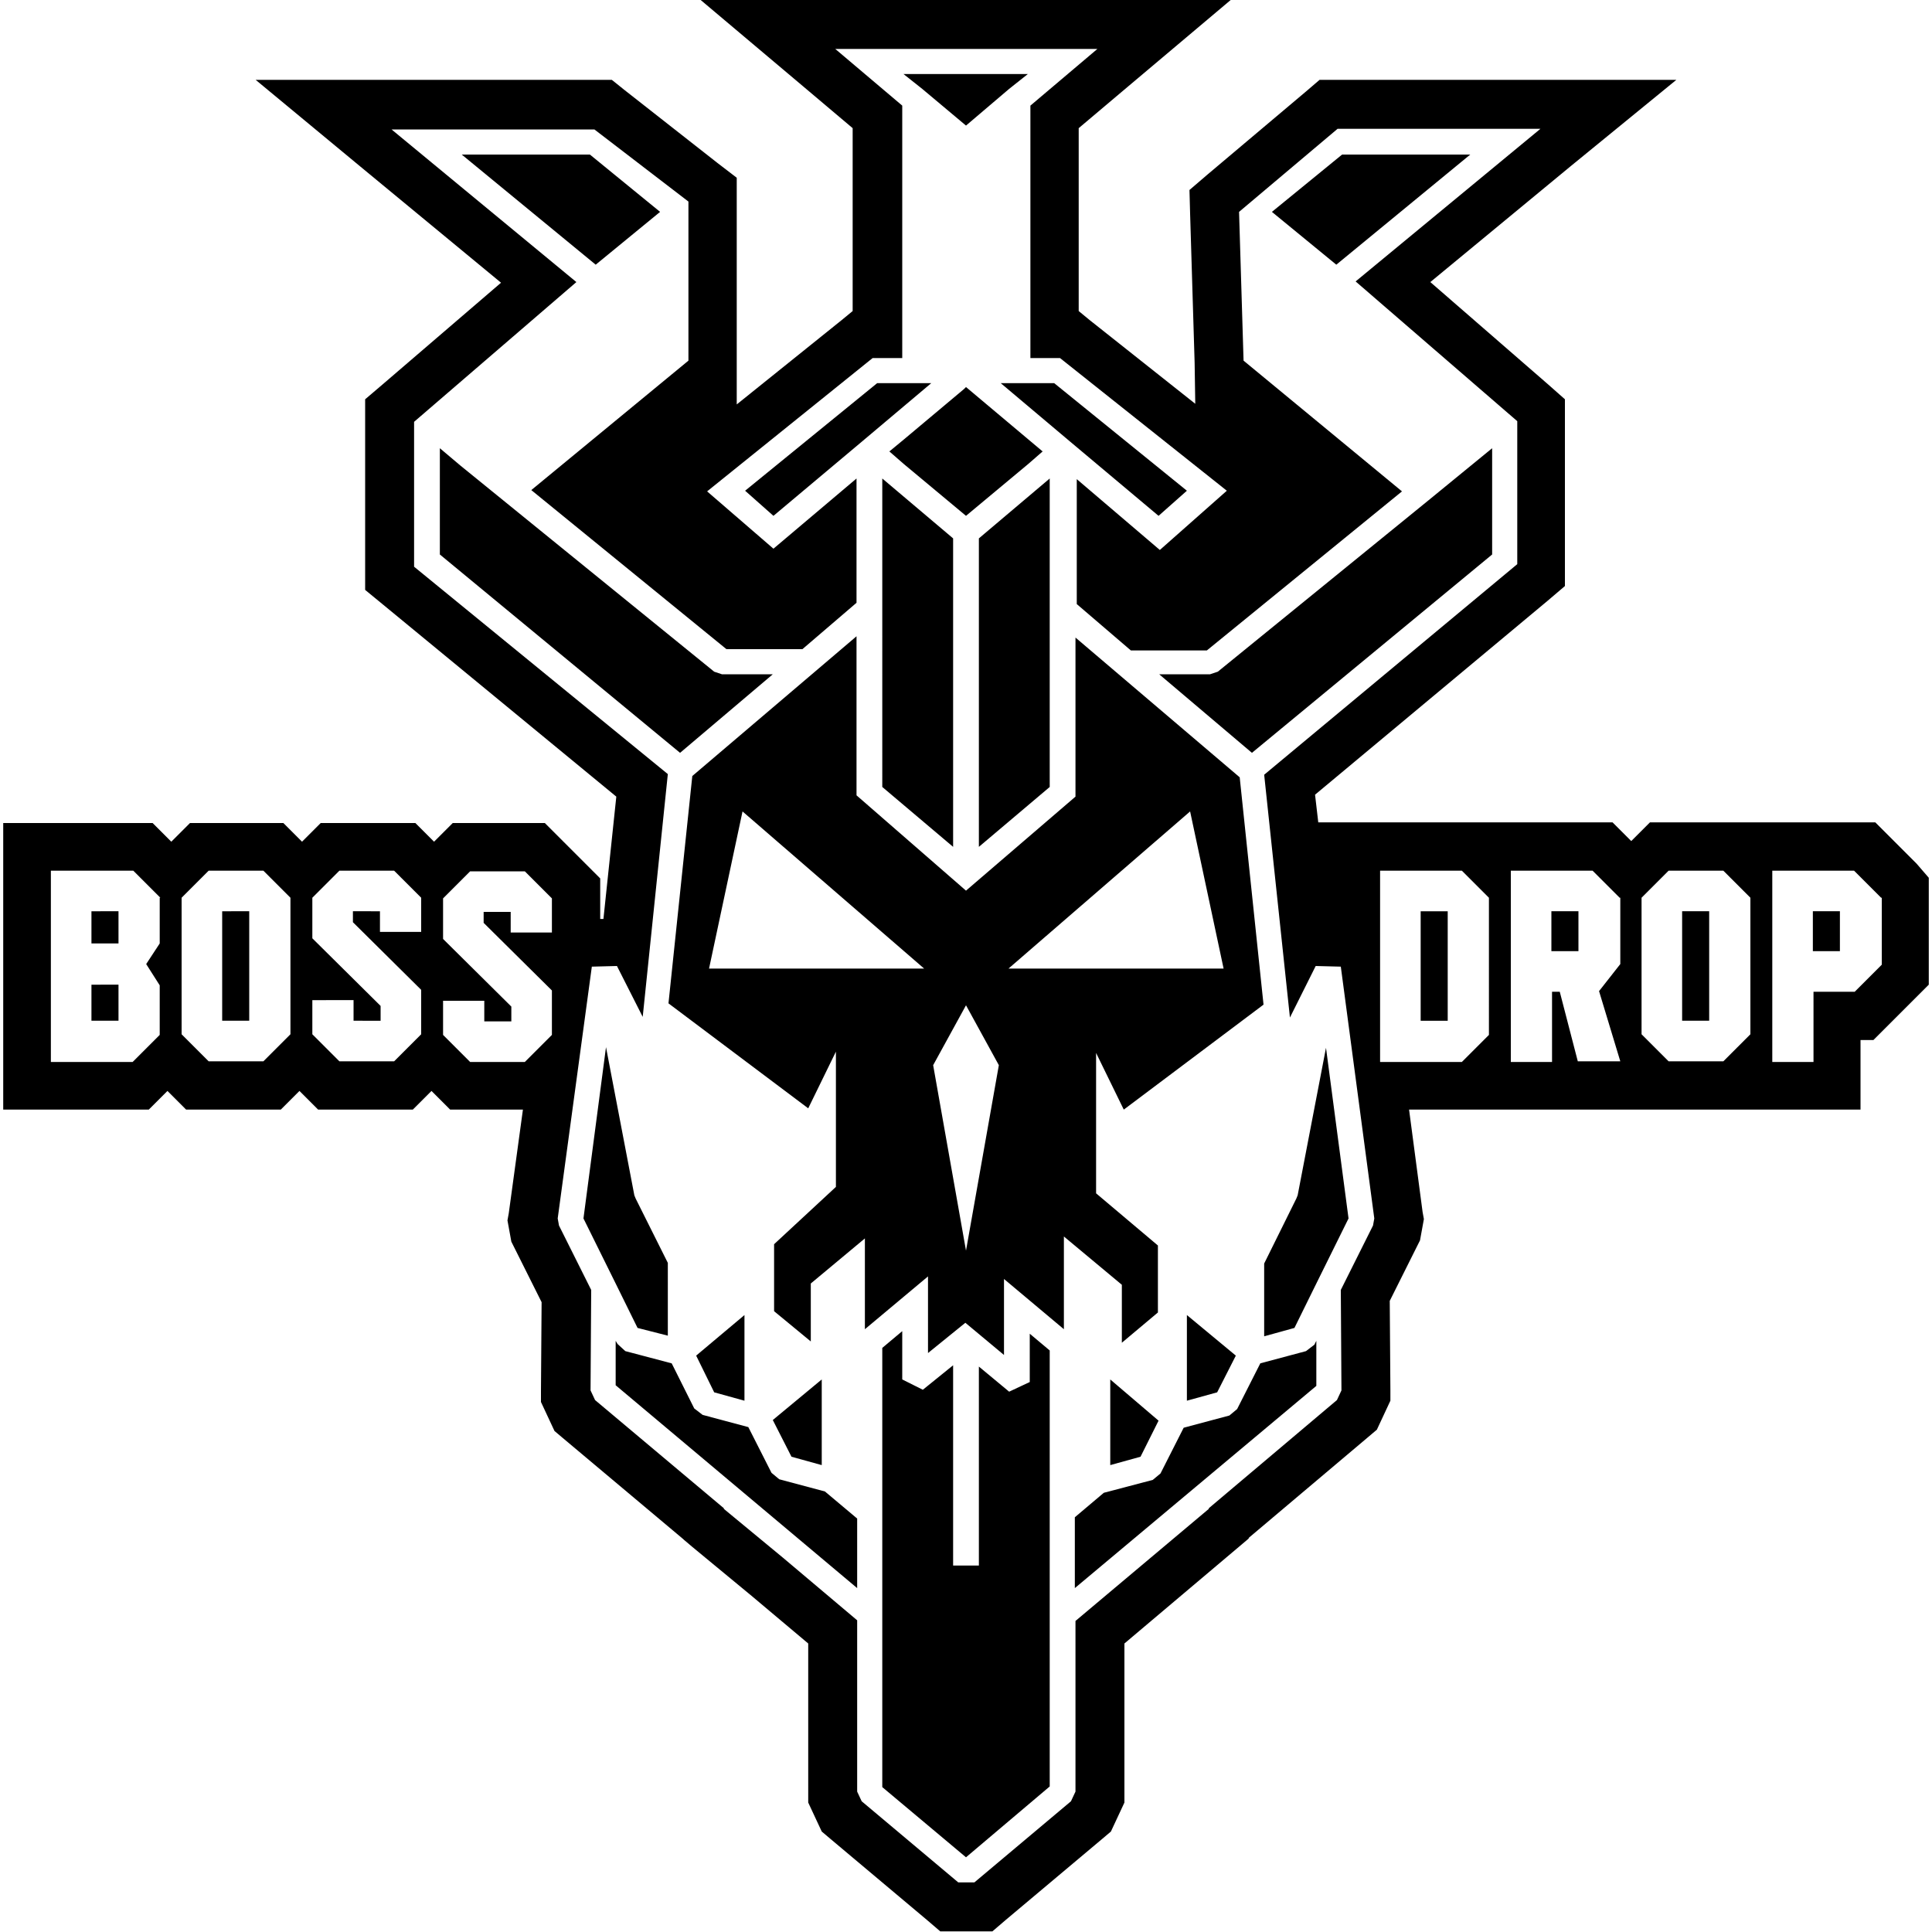 <svg xmlns="http://www.w3.org/2000/svg" width="300" height="300" viewBox="0 0 300 300"><path d="M105.6,116.9,68.3,86.1V69.6l3.2,2.7,39.4,32,1.2.4H120ZM121,229.7l-1.2-1-3.6-7.1-7.1-1.9-1.3-1-3.5-7-7.2-1.9-1.2-1.1-.3-.5v6.9l37.5,31.5V235.8l-5-4.2Zm-17.3-22.3V196.1l-5-10-.2-.5-4.4-23-3.5,26.6,4.9,9.9,3.5,7.1ZM137,122.2l11,9.3V83.6l-11-9.3Zm29.2-53.6,13.7,11.5,4.4-3.9L163.7,59.5h-8.3Zm-21.6-9.1h-8.4L115.7,76.2l4.4,3.9,13.7-11.5Zm-29,158V204.2l-7.5,6.3,2.8,5.7ZM102.5,32.9,91.6,24H71.7L92.5,41.1ZM163,74.3l-11,9.3v47.9l11-9.3ZM150,19.5l6.7-5.7,2.9-2.3H140.3l2.9,2.3Zm9.6,52.6,2.3-2L150,60.1l-.3.3-9.3,7.8-2.3,1.9,2.3,2,9.6,8Zm72.1,14V69.6l-9.9,8.1-32.7,26.6-1.2.4H180l14.4,12.2ZM202.8,209.8l-7.1,1.9-3.6,7.1-1.2,1-7.1,1.9-3.6,7.1-1.2,1-7.6,2-4.5,3.8v11l37.5-31.4v-7l-.3.6Zm-1.3-24.2-.2.5-5,10.1v11.3l4.7-1.3,3.5-7.1,4.9-9.9-3.5-26.5ZM208.4,24l-10.9,8.9,10,8.2L228.3,24ZM174.2,199.5l-9-7.5v14.4l-9.3-7.8v11.8l-6-5-5.8,4.7V198.2l-9.8,8.2V192.3l-8.4,7v9l-5.7-4.7V193.2l9.6-8.9v-21l-4.3,8.8-21.7-16.3,3.7-35.3L133,98.8v24.7l17,14.8,17-14.6V99l25.5,21.7,3.7,35.3-21.7,16.3-4.3-8.8v21.8l9.6,8.1v10.4l-5.6,4.7Zm-30.7-49.1L115.3,126l-5.2,24.4Zm11.6,15-5.1-9.3-5.1,9.3,5.1,28.8Zm34.9-15L184.8,126l-28.2,24.4Zm-17.6,77.1,4.7-1.3,2.8-5.6-7.5-6.4Zm-12.5-12.9-3.2,1.5-4.7-3.9v30.9h-4V212l-4.7,3.8-3.2-1.6v-7.5l-3.1,2.6v68.2l13,10.9,13-11V209.7l-3.1-2.6Zm-32.3,12.9V214.2l-7.6,6.3,2.9,5.7ZM189,216.2l2.9-5.7-7.6-6.3v13.3ZM34.5,158.5h4.2v-17H34.5Zm-20.3-12h4.2v-5H14.2Zm0,12h4.2v-5.6H14.2Zm226.7-10.8h4.2v-6.2h-4.2Zm40.6,0h4.2v-6.2h-4.2Zm-20.3,10.8h4.2v-17h-4.2Zm38.3-22.2v16.6l-2.2,2.2-4.2,4.2-2.2,2.2h-2v10.8H218.8l2.1,15.9.2,1.1-.2,1.1-.2,1.1-.2,1.1-.5,1-4.2,8.4.1,13.8v1.7l-.7,1.5-.7,1.5-.7,1.5-1.3,1.1-18.6,15.7v.1l-1.3,1.1-18,15.2v24.7l-.7,1.5-.7,1.5-.7,1.5-1.3,1.1-15,12.6-2.1,1.8H146l-2.1-1.8-15-12.6-1.3-1.1-.7-1.5-.7-1.5-.7-1.5V255.2l-8.8-7.4-9.2-7.6-1.3-1.1-.1-.1L87.4,223.3l-1.3-1.1-.7-1.5-.7-1.5-.7-1.5V216l.1-13.8-4.2-8.4-.5-1-.2-1.1-.2-1.1-.2-1.1.2-1.1,2.2-16.1H69.9l-2.2-2.2-.7-.7-.7.7-2.2,2.2H49.4l-2.2-2.2-.7-.7-.7.7-2.2,2.2H28.9l-2.2-2.2-.7-.7-.7.7-2.2,2.2H.5V127.8H23.7l2.2,2.2.7.7.7-.7,2.2-2.2H44l2.2,2.2.7.7.7-.7,2.2-2.2H64.5l2.2,2.2.7.7.7-.7,2.2-2.2H84.6l2.2,2.2,4.2,4.2,2.2,2.2v6.3h.5l2-19L59.5,93.9l-2.8-2.3V62l2.7-2.3L77.8,43.9,56,25.9,39.7,12.4H95L97,14l14.4,11.3,3,2.3V62.8l16.3-13.1,1.7-1.4V19.9l-7.7-6.5L108.8,0h82.3L175.2,13.4l-7.7,6.5V48.3l1.7,1.4,16.4,13-.1-6.4-.7-23.1-.1-3.7,2.8-2.4,15.3-12.9,2.1-1.8h55.4L243.9,25.8l-21.8,18,18.3,15.9L243,62V91l-2.7,2.3-36.1,30.1.5,4.3h45.7l2.2,2.2.7.7.7-.7,2.2-2.2h35l2.2,2.2,4.2,4.2ZM24.9,139.4l-4.2-4.2H7.9v29.7H20.6l4.2-4.2V153l-2.1-3.3,2.1-3.2v-7.1Zm20.2,0-4.2-4.2H32.4l-4.2,4.2v21.2l4.2,4.2h8.5l4.2-4.2Zm20.3,0-4.2-4.2H52.7l-4.2,4.2v6.3l10.6,10.5v2.3H54.9v-3.2H48.5v5.3l4.2,4.2h8.5l4.2-4.2v-6.9L54.8,143.2v-1.7H59v3.2h6.4ZM73,164.9h8.5l4.2-4.2v-6.9L75.1,143.3v-1.7h4.2v3.2h6.4v-5.3l-4.2-4.2H73l-4.2,4.2v6.3l10.6,10.5v2.3H75.2v-3.2H68.8v5.3Zm140.4,24.3-5.2-39.1-3.9-.1-4,8-4-37.7,39.3-32.7V65.4L210.5,43.7,239.2,20H207.7L192.4,32.9l.7,23.1,24.6,20.3L187.4,101H175.6l-8.4-7.2V74.4l12.9,11,10.4-9.2L164.6,55.6H160V16.4l10.4-8.8H129.7l10.4,8.8V55.6h-4.6L109.8,76.3l10.3,8.9L133,74.3V93.6l-8.4,7.2H112.8L82.5,76.1,106.9,56V31.3L92.3,20.1H60.8L89.5,43.8,64.3,65.5V88l39.4,32.2-3.9,37.7-4-7.9-3.9.1-5.3,39.1.2,1.1,5,10-.1,15.6.7,1.5,20,16.8v.1l9.2,7.6,11.5,9.7v26.6l.7,1.5,15,12.6h2.5l15-12.6.7-1.5V251.7l20.7-17.4v-.1l19.9-16.8.7-1.5-.1-15.6,5-10Zm17.8-49.8-4.2-4.2H214.3v29.7H227l4.2-4.2Zm20.3,0-4.2-4.2H234.6v29.7H241V154h1.2l2.8,10.8h6.6l-3.3-10.9,3.3-4.2V139.4Zm20.3,0-4.2-4.2h-8.5l-4.2,4.2v21.2l4.2,4.2h8.5l4.2-4.2Zm20.3,0-4.2-4.2H275.2v29.7h6.4V154H288l4.2-4.2V139.4Zm-71.5,19.1h4.2v-17h-4.2Z"/></svg>